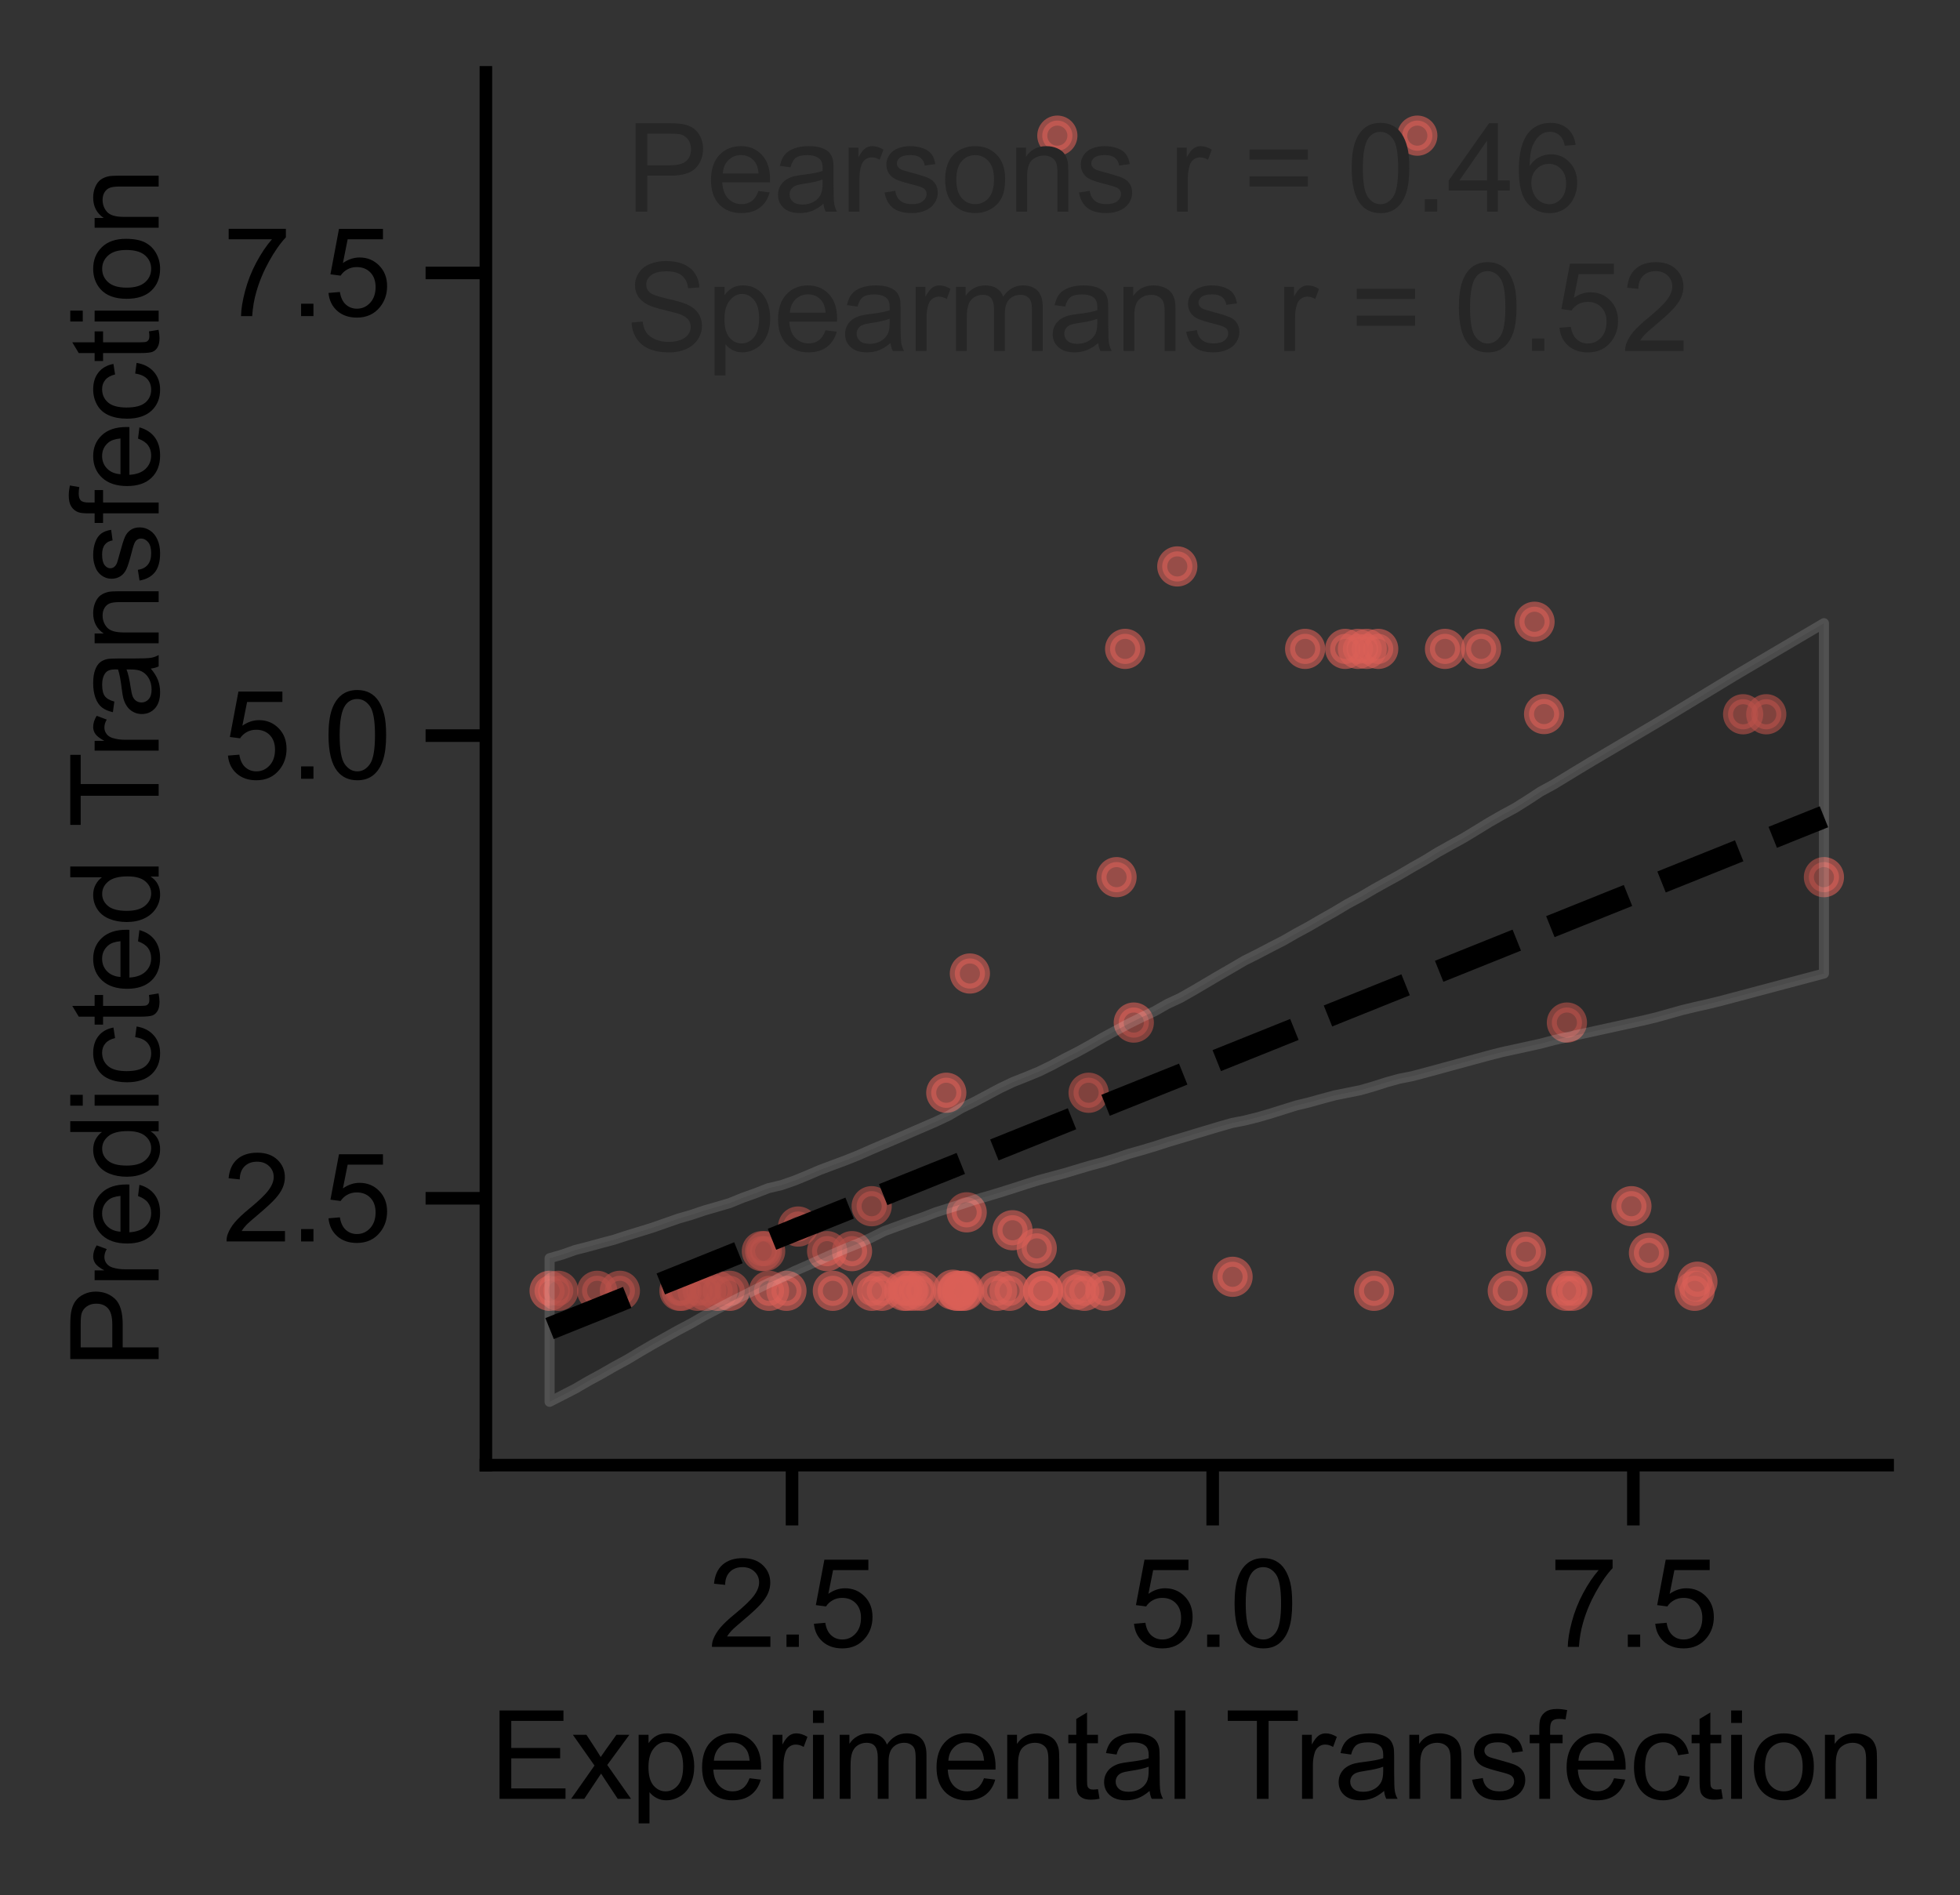 <?xml version="1.0" encoding="utf-8" standalone="no"?>
<!DOCTYPE svg PUBLIC "-//W3C//DTD SVG 1.1//EN"
  "http://www.w3.org/Graphics/SVG/1.1/DTD/svg11.dtd">
<svg xmlns:xlink="http://www.w3.org/1999/xlink" width="195.054pt" height="188.595pt" viewBox="0 0 195.054 188.595" xmlns="http://www.w3.org/2000/svg" version="1.1">
 <rect x="0" y="0" width="195.054" height="188.595" fill="#333333" stroke="none"/>
 <defs>
  <style type="text/css">*{stroke-linejoin: round; stroke-linecap: butt}</style>
 </defs>
 <g id="figure_1">
  <g id="patch_1">
   <path d="M 0 188.595 
L 195.054 188.595 
L 195.054 0 
L 0 0 
L 0 188.595 
z
" style="fill: none"/>
  </g>
  <g id="axes_1">
   <g id="patch_2">
    <path d="M 48.354 145.8 
L 187.854 145.8 
L 187.854 7.2 
L 48.354 7.2 
L 48.354 145.8 
z
" style="fill: none"/>
   </g>
   <g id="matplotlib.axis_1">
    <g id="xtick_1">
     <g id="line2d_1">
      <defs>
       <path id="m77a0cbcf6a" d="M 0 0 
L 0 6 
" style="stroke: #000000; stroke-width: 1.25"/>
      </defs>
      <g>
       <use xlink:href="#m77a0cbcf6a" x="78.82" y="145.8" style="stroke: #000000; stroke-width: 1.25"/>
      </g>
     </g>
     <g id="text_1">
      <!-- 2.5 -->
      <g transform="translate(70.48 163.889) scale(0.12 -0.12)">
       <defs>
        <path id="ArialMT-32" d="M 3222 541 
L 3222 0 
L 194 0 
Q 188 203 259 391 
Q 375 700 629 1000 
Q 884 1300 1366 1694 
Q 2113 2306 2375 2664 
Q 2638 3022 2638 3341 
Q 2638 3675 2398 3904 
Q 2159 4134 1775 4134 
Q 1369 4134 1125 3890 
Q 881 3647 878 3216 
L 300 3275 
Q 359 3922 746 4261 
Q 1134 4600 1788 4600 
Q 2447 4600 2831 4234 
Q 3216 3869 3216 3328 
Q 3216 3053 3103 2787 
Q 2991 2522 2730 2228 
Q 2469 1934 1863 1422 
Q 1356 997 1212 845 
Q 1069 694 975 541 
L 3222 541 
z
" transform="scale(0.016)"/>
        <path id="ArialMT-2e" d="M 581 0 
L 581 641 
L 1222 641 
L 1222 0 
L 581 0 
z
" transform="scale(0.016)"/>
        <path id="ArialMT-35" d="M 266 1200 
L 856 1250 
Q 922 819 1161 601 
Q 1400 384 1738 384 
Q 2144 384 2425 690 
Q 2706 997 2706 1503 
Q 2706 1984 2436 2262 
Q 2166 2541 1728 2541 
Q 1456 2541 1237 2417 
Q 1019 2294 894 2097 
L 366 2166 
L 809 4519 
L 3088 4519 
L 3088 3981 
L 1259 3981 
L 1013 2750 
Q 1425 3038 1878 3038 
Q 2478 3038 2890 2622 
Q 3303 2206 3303 1553 
Q 3303 931 2941 478 
Q 2500 -78 1738 -78 
Q 1113 -78 717 272 
Q 322 622 266 1200 
z
" transform="scale(0.016)"/>
       </defs>
       <use xlink:href="#ArialMT-32"/>
       <use xlink:href="#ArialMT-2e" x="55.615"/>
       <use xlink:href="#ArialMT-35" x="83.398"/>
      </g>
     </g>
    </g>
    <g id="xtick_2">
     <g id="line2d_2">
      <g>
       <use xlink:href="#m77a0cbcf6a" x="120.683" y="145.8" style="stroke: #000000; stroke-width: 1.25"/>
      </g>
     </g>
     <g id="text_2">
      <!-- 5.0 -->
      <g transform="translate(112.343 163.889) scale(0.12 -0.12)">
       <defs>
        <path id="ArialMT-30" d="M 266 2259 
Q 266 3072 433 3567 
Q 600 4063 929 4331 
Q 1259 4600 1759 4600 
Q 2128 4600 2406 4451 
Q 2684 4303 2865 4023 
Q 3047 3744 3150 3342 
Q 3253 2941 3253 2259 
Q 3253 1453 3087 958 
Q 2922 463 2592 192 
Q 2263 -78 1759 -78 
Q 1097 -78 719 397 
Q 266 969 266 2259 
z
M 844 2259 
Q 844 1131 1108 757 
Q 1372 384 1759 384 
Q 2147 384 2411 759 
Q 2675 1134 2675 2259 
Q 2675 3391 2411 3762 
Q 2147 4134 1753 4134 
Q 1366 4134 1134 3806 
Q 844 3388 844 2259 
z
" transform="scale(0.016)"/>
       </defs>
       <use xlink:href="#ArialMT-35"/>
       <use xlink:href="#ArialMT-2e" x="55.615"/>
       <use xlink:href="#ArialMT-30" x="83.398"/>
      </g>
     </g>
    </g>
    <g id="xtick_3">
     <g id="line2d_3">
      <g>
       <use xlink:href="#m77a0cbcf6a" x="162.547" y="145.8" style="stroke: #000000; stroke-width: 1.25"/>
      </g>
     </g>
     <g id="text_3">
      <!-- 7.5 -->
      <g transform="translate(154.207 163.889) scale(0.12 -0.12)">
       <defs>
        <path id="ArialMT-37" d="M 303 3981 
L 303 4522 
L 3269 4522 
L 3269 4084 
Q 2831 3619 2401 2847 
Q 1972 2075 1738 1259 
Q 1569 684 1522 0 
L 944 0 
Q 953 541 1156 1306 
Q 1359 2072 1739 2783 
Q 2119 3494 2547 3981 
L 303 3981 
z
" transform="scale(0.016)"/>
       </defs>
       <use xlink:href="#ArialMT-37"/>
       <use xlink:href="#ArialMT-2e" x="55.615"/>
       <use xlink:href="#ArialMT-35" x="83.398"/>
      </g>
     </g>
    </g>
    <g id="text_4">
     <!-- Experimental Transfection -->
     <g transform="translate(48.742 179.01) scale(0.12 -0.12)">
      <defs>
       <path id="ArialMT-45" d="M 506 0 
L 506 4581 
L 3819 4581 
L 3819 4041 
L 1113 4041 
L 1113 2638 
L 3647 2638 
L 3647 2100 
L 1113 2100 
L 1113 541 
L 3925 541 
L 3925 0 
L 506 0 
z
" transform="scale(0.016)"/>
       <path id="ArialMT-78" d="M 47 0 
L 1259 1725 
L 138 3319 
L 841 3319 
L 1350 2541 
Q 1494 2319 1581 2169 
Q 1719 2375 1834 2534 
L 2394 3319 
L 3066 3319 
L 1919 1756 
L 3153 0 
L 2463 0 
L 1781 1031 
L 1600 1309 
L 728 0 
L 47 0 
z
" transform="scale(0.016)"/>
       <path id="ArialMT-70" d="M 422 -1272 
L 422 3319 
L 934 3319 
L 934 2888 
Q 1116 3141 1344 3267 
Q 1572 3394 1897 3394 
Q 2322 3394 2647 3175 
Q 2972 2956 3137 2557 
Q 3303 2159 3303 1684 
Q 3303 1175 3120 767 
Q 2938 359 2589 142 
Q 2241 -75 1856 -75 
Q 1575 -75 1351 44 
Q 1128 163 984 344 
L 984 -1272 
L 422 -1272 
z
M 931 1641 
Q 931 1000 1190 694 
Q 1450 388 1819 388 
Q 2194 388 2461 705 
Q 2728 1022 2728 1688 
Q 2728 2322 2467 2637 
Q 2206 2953 1844 2953 
Q 1484 2953 1207 2617 
Q 931 2281 931 1641 
z
" transform="scale(0.016)"/>
       <path id="ArialMT-65" d="M 2694 1069 
L 3275 997 
Q 3138 488 2766 206 
Q 2394 -75 1816 -75 
Q 1088 -75 661 373 
Q 234 822 234 1631 
Q 234 2469 665 2931 
Q 1097 3394 1784 3394 
Q 2450 3394 2872 2941 
Q 3294 2488 3294 1666 
Q 3294 1616 3291 1516 
L 816 1516 
Q 847 969 1125 678 
Q 1403 388 1819 388 
Q 2128 388 2347 550 
Q 2566 713 2694 1069 
z
M 847 1978 
L 2700 1978 
Q 2663 2397 2488 2606 
Q 2219 2931 1791 2931 
Q 1403 2931 1139 2672 
Q 875 2413 847 1978 
z
" transform="scale(0.016)"/>
       <path id="ArialMT-72" d="M 416 0 
L 416 3319 
L 922 3319 
L 922 2816 
Q 1116 3169 1280 3281 
Q 1444 3394 1641 3394 
Q 1925 3394 2219 3213 
L 2025 2691 
Q 1819 2813 1613 2813 
Q 1428 2813 1281 2702 
Q 1134 2591 1072 2394 
Q 978 2094 978 1738 
L 978 0 
L 416 0 
z
" transform="scale(0.016)"/>
       <path id="ArialMT-69" d="M 425 3934 
L 425 4581 
L 988 4581 
L 988 3934 
L 425 3934 
z
M 425 0 
L 425 3319 
L 988 3319 
L 988 0 
L 425 0 
z
" transform="scale(0.016)"/>
       <path id="ArialMT-6d" d="M 422 0 
L 422 3319 
L 925 3319 
L 925 2853 
Q 1081 3097 1340 3245 
Q 1600 3394 1931 3394 
Q 2300 3394 2536 3241 
Q 2772 3088 2869 2813 
Q 3263 3394 3894 3394 
Q 4388 3394 4653 3120 
Q 4919 2847 4919 2278 
L 4919 0 
L 4359 0 
L 4359 2091 
Q 4359 2428 4304 2576 
Q 4250 2725 4106 2815 
Q 3963 2906 3769 2906 
Q 3419 2906 3187 2673 
Q 2956 2441 2956 1928 
L 2956 0 
L 2394 0 
L 2394 2156 
Q 2394 2531 2256 2718 
Q 2119 2906 1806 2906 
Q 1569 2906 1367 2781 
Q 1166 2656 1075 2415 
Q 984 2175 984 1722 
L 984 0 
L 422 0 
z
" transform="scale(0.016)"/>
       <path id="ArialMT-6e" d="M 422 0 
L 422 3319 
L 928 3319 
L 928 2847 
Q 1294 3394 1984 3394 
Q 2284 3394 2536 3286 
Q 2788 3178 2913 3003 
Q 3038 2828 3088 2588 
Q 3119 2431 3119 2041 
L 3119 0 
L 2556 0 
L 2556 2019 
Q 2556 2363 2490 2533 
Q 2425 2703 2258 2804 
Q 2091 2906 1866 2906 
Q 1506 2906 1245 2678 
Q 984 2450 984 1813 
L 984 0 
L 422 0 
z
" transform="scale(0.016)"/>
       <path id="ArialMT-74" d="M 1650 503 
L 1731 6 
Q 1494 -44 1306 -44 
Q 1000 -44 831 53 
Q 663 150 594 308 
Q 525 466 525 972 
L 525 2881 
L 113 2881 
L 113 3319 
L 525 3319 
L 525 4141 
L 1084 4478 
L 1084 3319 
L 1650 3319 
L 1650 2881 
L 1084 2881 
L 1084 941 
Q 1084 700 1114 631 
Q 1144 563 1211 522 
Q 1278 481 1403 481 
Q 1497 481 1650 503 
z
" transform="scale(0.016)"/>
       <path id="ArialMT-61" d="M 2588 409 
Q 2275 144 1986 34 
Q 1697 -75 1366 -75 
Q 819 -75 525 192 
Q 231 459 231 875 
Q 231 1119 342 1320 
Q 453 1522 633 1644 
Q 813 1766 1038 1828 
Q 1203 1872 1538 1913 
Q 2219 1994 2541 2106 
Q 2544 2222 2544 2253 
Q 2544 2597 2384 2738 
Q 2169 2928 1744 2928 
Q 1347 2928 1158 2789 
Q 969 2650 878 2297 
L 328 2372 
Q 403 2725 575 2942 
Q 747 3159 1072 3276 
Q 1397 3394 1825 3394 
Q 2250 3394 2515 3294 
Q 2781 3194 2906 3042 
Q 3031 2891 3081 2659 
Q 3109 2516 3109 2141 
L 3109 1391 
Q 3109 606 3145 398 
Q 3181 191 3288 0 
L 2700 0 
Q 2613 175 2588 409 
z
M 2541 1666 
Q 2234 1541 1622 1453 
Q 1275 1403 1131 1340 
Q 988 1278 909 1158 
Q 831 1038 831 891 
Q 831 666 1001 516 
Q 1172 366 1500 366 
Q 1825 366 2078 508 
Q 2331 650 2450 897 
Q 2541 1088 2541 1459 
L 2541 1666 
z
" transform="scale(0.016)"/>
       <path id="ArialMT-6c" d="M 409 0 
L 409 4581 
L 972 4581 
L 972 0 
L 409 0 
z
" transform="scale(0.016)"/>
       <path id="ArialMT-20" transform="scale(0.016)"/>
       <path id="ArialMT-54" d="M 1659 0 
L 1659 4041 
L 150 4041 
L 150 4581 
L 3781 4581 
L 3781 4041 
L 2266 4041 
L 2266 0 
L 1659 0 
z
" transform="scale(0.016)"/>
       <path id="ArialMT-73" d="M 197 991 
L 753 1078 
Q 800 744 1014 566 
Q 1228 388 1613 388 
Q 2000 388 2187 545 
Q 2375 703 2375 916 
Q 2375 1106 2209 1216 
Q 2094 1291 1634 1406 
Q 1016 1563 777 1677 
Q 538 1791 414 1992 
Q 291 2194 291 2438 
Q 291 2659 392 2848 
Q 494 3038 669 3163 
Q 800 3259 1026 3326 
Q 1253 3394 1513 3394 
Q 1903 3394 2198 3281 
Q 2494 3169 2634 2976 
Q 2775 2784 2828 2463 
L 2278 2388 
Q 2241 2644 2061 2787 
Q 1881 2931 1553 2931 
Q 1166 2931 1000 2803 
Q 834 2675 834 2503 
Q 834 2394 903 2306 
Q 972 2216 1119 2156 
Q 1203 2125 1616 2013 
Q 2213 1853 2448 1751 
Q 2684 1650 2818 1456 
Q 2953 1263 2953 975 
Q 2953 694 2789 445 
Q 2625 197 2315 61 
Q 2006 -75 1616 -75 
Q 969 -75 630 194 
Q 291 463 197 991 
z
" transform="scale(0.016)"/>
       <path id="ArialMT-66" d="M 556 0 
L 556 2881 
L 59 2881 
L 59 3319 
L 556 3319 
L 556 3672 
Q 556 4006 616 4169 
Q 697 4388 901 4523 
Q 1106 4659 1475 4659 
Q 1713 4659 2000 4603 
L 1916 4113 
Q 1741 4144 1584 4144 
Q 1328 4144 1222 4034 
Q 1116 3925 1116 3625 
L 1116 3319 
L 1763 3319 
L 1763 2881 
L 1116 2881 
L 1116 0 
L 556 0 
z
" transform="scale(0.016)"/>
       <path id="ArialMT-63" d="M 2588 1216 
L 3141 1144 
Q 3050 572 2676 248 
Q 2303 -75 1759 -75 
Q 1078 -75 664 370 
Q 250 816 250 1647 
Q 250 2184 428 2587 
Q 606 2991 970 3192 
Q 1334 3394 1763 3394 
Q 2303 3394 2647 3120 
Q 2991 2847 3088 2344 
L 2541 2259 
Q 2463 2594 2264 2762 
Q 2066 2931 1784 2931 
Q 1359 2931 1093 2626 
Q 828 2322 828 1663 
Q 828 994 1084 691 
Q 1341 388 1753 388 
Q 2084 388 2306 591 
Q 2528 794 2588 1216 
z
" transform="scale(0.016)"/>
       <path id="ArialMT-6f" d="M 213 1659 
Q 213 2581 725 3025 
Q 1153 3394 1769 3394 
Q 2453 3394 2887 2945 
Q 3322 2497 3322 1706 
Q 3322 1066 3130 698 
Q 2938 331 2570 128 
Q 2203 -75 1769 -75 
Q 1072 -75 642 372 
Q 213 819 213 1659 
z
M 791 1659 
Q 791 1022 1069 705 
Q 1347 388 1769 388 
Q 2188 388 2466 706 
Q 2744 1025 2744 1678 
Q 2744 2294 2464 2611 
Q 2184 2928 1769 2928 
Q 1347 2928 1069 2612 
Q 791 2297 791 1659 
z
" transform="scale(0.016)"/>
      </defs>
      <use xlink:href="#ArialMT-45"/>
      <use xlink:href="#ArialMT-78" x="66.699"/>
      <use xlink:href="#ArialMT-70" x="116.699"/>
      <use xlink:href="#ArialMT-65" x="172.314"/>
      <use xlink:href="#ArialMT-72" x="227.93"/>
      <use xlink:href="#ArialMT-69" x="261.23"/>
      <use xlink:href="#ArialMT-6d" x="283.447"/>
      <use xlink:href="#ArialMT-65" x="366.748"/>
      <use xlink:href="#ArialMT-6e" x="422.363"/>
      <use xlink:href="#ArialMT-74" x="477.979"/>
      <use xlink:href="#ArialMT-61" x="505.762"/>
      <use xlink:href="#ArialMT-6c" x="561.377"/>
      <use xlink:href="#ArialMT-20" x="583.594"/>
      <use xlink:href="#ArialMT-54" x="609.627"/>
      <use xlink:href="#ArialMT-72" x="666.961"/>
      <use xlink:href="#ArialMT-61" x="700.262"/>
      <use xlink:href="#ArialMT-6e" x="755.877"/>
      <use xlink:href="#ArialMT-73" x="811.492"/>
      <use xlink:href="#ArialMT-66" x="861.492"/>
      <use xlink:href="#ArialMT-65" x="889.275"/>
      <use xlink:href="#ArialMT-63" x="944.891"/>
      <use xlink:href="#ArialMT-74" x="994.891"/>
      <use xlink:href="#ArialMT-69" x="1022.674"/>
      <use xlink:href="#ArialMT-6f" x="1044.891"/>
      <use xlink:href="#ArialMT-6e" x="1100.506"/>
     </g>
    </g>
   </g>
   <g id="matplotlib.axis_2">
    <g id="ytick_1">
     <g id="line2d_4">
      <defs>
       <path id="mf85f6cc183" d="M 0 0 
L -6 0 
" style="stroke: #000000; stroke-width: 1.25"/>
      </defs>
      <g>
       <use xlink:href="#mf85f6cc183" x="48.354" y="119.246" style="stroke: #000000; stroke-width: 1.25"/>
      </g>
     </g>
     <g id="text_5">
      <!-- 2.5 -->
      <g transform="translate(22.174 123.541) scale(0.12 -0.12)">
       <use xlink:href="#ArialMT-32"/>
       <use xlink:href="#ArialMT-2e" x="55.615"/>
       <use xlink:href="#ArialMT-35" x="83.398"/>
      </g>
     </g>
    </g>
    <g id="ytick_2">
     <g id="line2d_5">
      <g>
       <use xlink:href="#mf85f6cc183" x="48.354" y="73.203" style="stroke: #000000; stroke-width: 1.25"/>
      </g>
     </g>
     <g id="text_6">
      <!-- 5.0 -->
      <g transform="translate(22.174 77.498) scale(0.12 -0.12)">
       <use xlink:href="#ArialMT-35"/>
       <use xlink:href="#ArialMT-2e" x="55.615"/>
       <use xlink:href="#ArialMT-30" x="83.398"/>
      </g>
     </g>
    </g>
    <g id="ytick_3">
     <g id="line2d_6">
      <g>
       <use xlink:href="#mf85f6cc183" x="48.354" y="27.161" style="stroke: #000000; stroke-width: 1.25"/>
      </g>
     </g>
     <g id="text_7">
      <!-- 7.5 -->
      <g transform="translate(22.174 31.456) scale(0.12 -0.12)">
       <use xlink:href="#ArialMT-37"/>
       <use xlink:href="#ArialMT-2e" x="55.615"/>
       <use xlink:href="#ArialMT-35" x="83.398"/>
      </g>
     </g>
    </g>
    <g id="text_8">
     <!-- Predicted Transfection -->
     <g transform="translate(15.789 136.195) rotate(-90) scale(0.12 -0.12)">
      <defs>
       <path id="ArialMT-50" d="M 494 0 
L 494 4581 
L 2222 4581 
Q 2678 4581 2919 4538 
Q 3256 4481 3484 4323 
Q 3713 4166 3852 3881 
Q 3991 3597 3991 3256 
Q 3991 2672 3619 2267 
Q 3247 1863 2275 1863 
L 1100 1863 
L 1100 0 
L 494 0 
z
M 1100 2403 
L 2284 2403 
Q 2872 2403 3119 2622 
Q 3366 2841 3366 3238 
Q 3366 3525 3220 3729 
Q 3075 3934 2838 4000 
Q 2684 4041 2272 4041 
L 1100 4041 
L 1100 2403 
z
" transform="scale(0.016)"/>
       <path id="ArialMT-64" d="M 2575 0 
L 2575 419 
Q 2259 -75 1647 -75 
Q 1250 -75 917 144 
Q 584 363 401 755 
Q 219 1147 219 1656 
Q 219 2153 384 2558 
Q 550 2963 881 3178 
Q 1213 3394 1622 3394 
Q 1922 3394 2156 3267 
Q 2391 3141 2538 2938 
L 2538 4581 
L 3097 4581 
L 3097 0 
L 2575 0 
z
M 797 1656 
Q 797 1019 1065 703 
Q 1334 388 1700 388 
Q 2069 388 2326 689 
Q 2584 991 2584 1609 
Q 2584 2291 2321 2609 
Q 2059 2928 1675 2928 
Q 1300 2928 1048 2622 
Q 797 2316 797 1656 
z
" transform="scale(0.016)"/>
      </defs>
      <use xlink:href="#ArialMT-50"/>
      <use xlink:href="#ArialMT-72" x="66.699"/>
      <use xlink:href="#ArialMT-65" x="100"/>
      <use xlink:href="#ArialMT-64" x="155.615"/>
      <use xlink:href="#ArialMT-69" x="211.23"/>
      <use xlink:href="#ArialMT-63" x="233.447"/>
      <use xlink:href="#ArialMT-74" x="283.447"/>
      <use xlink:href="#ArialMT-65" x="311.23"/>
      <use xlink:href="#ArialMT-64" x="366.846"/>
      <use xlink:href="#ArialMT-20" x="422.461"/>
      <use xlink:href="#ArialMT-54" x="448.494"/>
      <use xlink:href="#ArialMT-72" x="505.828"/>
      <use xlink:href="#ArialMT-61" x="539.129"/>
      <use xlink:href="#ArialMT-6e" x="594.744"/>
      <use xlink:href="#ArialMT-73" x="650.359"/>
      <use xlink:href="#ArialMT-66" x="700.359"/>
      <use xlink:href="#ArialMT-65" x="728.143"/>
      <use xlink:href="#ArialMT-63" x="783.758"/>
      <use xlink:href="#ArialMT-74" x="833.758"/>
      <use xlink:href="#ArialMT-69" x="861.541"/>
      <use xlink:href="#ArialMT-6f" x="883.758"/>
      <use xlink:href="#ArialMT-6e" x="939.373"/>
     </g>
    </g>
   </g>
   <g id="PathCollection_1">
    <defs>
     <path id="m76dee9df14" d="M 0 1.5 
C 0.398 1.5 0.779 1.342 1.061 1.061 
C 1.342 0.779 1.5 0.398 1.5 0 
C 1.5 -0.398 1.342 -0.779 1.061 -1.061 
C 0.779 -1.342 0.398 -1.5 0 -1.5 
C -0.398 -1.5 -0.779 -1.342 -1.061 -1.061 
C -1.342 -0.779 -1.5 -0.398 -1.5 0 
C -1.5 0.398 -1.342 0.779 -1.061 1.061 
C -0.779 1.342 -0.398 1.5 0 1.5 
z
" style="stroke: #db5f57; stroke-opacity: 0.6"/>
    </defs>
    <g clip-path="url(#p21bb15ef6a)">
     <use xlink:href="#m76dee9df14" x="152.713" y="61.874" style="fill: #db5f57; fill-opacity: 0.6; stroke: #db5f57; stroke-opacity: 0.6"/>
     <use xlink:href="#m76dee9df14" x="141.047" y="13.5" style="fill: #db5f57; fill-opacity: 0.6; stroke: #db5f57; stroke-opacity: 0.6"/>
     <use xlink:href="#m76dee9df14" x="143.802" y="64.573" style="fill: #db5f57; fill-opacity: 0.6; stroke: #db5f57; stroke-opacity: 0.6"/>
     <use xlink:href="#m76dee9df14" x="147.396" y="64.573" style="fill: #db5f57; fill-opacity: 0.6; stroke: #db5f57; stroke-opacity: 0.6"/>
     <use xlink:href="#m76dee9df14" x="103.804" y="128.454" style="fill: #db5f57; fill-opacity: 0.6; stroke: #db5f57; stroke-opacity: 0.6"/>
     <use xlink:href="#m76dee9df14" x="95.762" y="128.454" style="fill: #db5f57; fill-opacity: 0.6; stroke: #db5f57; stroke-opacity: 0.6"/>
     <use xlink:href="#m76dee9df14" x="153.663" y="71.058" style="fill: #db5f57; fill-opacity: 0.6; stroke: #db5f57; stroke-opacity: 0.6"/>
     <use xlink:href="#m76dee9df14" x="105.224" y="13.5" style="fill: #db5f57; fill-opacity: 0.6; stroke: #db5f57; stroke-opacity: 0.6"/>
     <use xlink:href="#m76dee9df14" x="133.873" y="64.573" style="fill: #db5f57; fill-opacity: 0.6; stroke: #db5f57; stroke-opacity: 0.6"/>
     <use xlink:href="#m76dee9df14" x="129.884" y="64.573" style="fill: #db5f57; fill-opacity: 0.6; stroke: #db5f57; stroke-opacity: 0.6"/>
     <use xlink:href="#m76dee9df14" x="67.617" y="128.454" style="fill: #db5f57; fill-opacity: 0.6; stroke: #db5f57; stroke-opacity: 0.6"/>
     <use xlink:href="#m76dee9df14" x="136.742" y="128.454" style="fill: #db5f57; fill-opacity: 0.6; stroke: #db5f57; stroke-opacity: 0.6"/>
     <use xlink:href="#m76dee9df14" x="112.832" y="101.759" style="fill: #db5f57; fill-opacity: 0.6; stroke: #db5f57; stroke-opacity: 0.6"/>
     <use xlink:href="#m76dee9df14" x="117.161" y="56.367" style="fill: #db5f57; fill-opacity: 0.6; stroke: #db5f57; stroke-opacity: 0.6"/>
     <use xlink:href="#m76dee9df14" x="136.013" y="64.573" style="fill: #db5f57; fill-opacity: 0.6; stroke: #db5f57; stroke-opacity: 0.6"/>
     <use xlink:href="#m76dee9df14" x="137.156" y="64.573" style="fill: #db5f57; fill-opacity: 0.6; stroke: #db5f57; stroke-opacity: 0.6"/>
     <use xlink:href="#m76dee9df14" x="99.225" y="128.454" style="fill: #db5f57; fill-opacity: 0.6; stroke: #db5f57; stroke-opacity: 0.6"/>
     <use xlink:href="#m76dee9df14" x="96.202" y="120.643" style="fill: #db5f57; fill-opacity: 0.6; stroke: #db5f57; stroke-opacity: 0.6"/>
     <use xlink:href="#m76dee9df14" x="155.934" y="101.759" style="fill: #db5f57; fill-opacity: 0.6; stroke: #db5f57; stroke-opacity: 0.6"/>
     <use xlink:href="#m76dee9df14" x="96.52" y="96.878" style="fill: #db5f57; fill-opacity: 0.6; stroke: #db5f57; stroke-opacity: 0.6"/>
     <use xlink:href="#m76dee9df14" x="135.138" y="64.573" style="fill: #db5f57; fill-opacity: 0.6; stroke: #db5f57; stroke-opacity: 0.6"/>
     <use xlink:href="#m76dee9df14" x="111.971" y="64.573" style="fill: #db5f57; fill-opacity: 0.6; stroke: #db5f57; stroke-opacity: 0.6"/>
     <use xlink:href="#m76dee9df14" x="78.268" y="128.454" style="fill: #db5f57; fill-opacity: 0.6; stroke: #db5f57; stroke-opacity: 0.6"/>
     <use xlink:href="#m76dee9df14" x="151.852" y="124.568" style="fill: #db5f57; fill-opacity: 0.6; stroke: #db5f57; stroke-opacity: 0.6"/>
     <use xlink:href="#m76dee9df14" x="173.472" y="71.079" style="fill: #db5f57; fill-opacity: 0.6; stroke: #db5f57; stroke-opacity: 0.6"/>
     <use xlink:href="#m76dee9df14" x="175.773" y="71.079" style="fill: #db5f57; fill-opacity: 0.6; stroke: #db5f57; stroke-opacity: 0.6"/>
     <use xlink:href="#m76dee9df14" x="155.859" y="128.454" style="fill: #db5f57; fill-opacity: 0.6; stroke: #db5f57; stroke-opacity: 0.6"/>
     <use xlink:href="#m76dee9df14" x="164.1" y="124.679" style="fill: #db5f57; fill-opacity: 0.6; stroke: #db5f57; stroke-opacity: 0.6"/>
     <use xlink:href="#m76dee9df14" x="95.246" y="128.454" style="fill: #db5f57; fill-opacity: 0.6; stroke: #db5f57; stroke-opacity: 0.6"/>
     <use xlink:href="#m76dee9df14" x="103.176" y="124.23" style="fill: #db5f57; fill-opacity: 0.6; stroke: #db5f57; stroke-opacity: 0.6"/>
     <use xlink:href="#m76dee9df14" x="111.117" y="87.289" style="fill: #db5f57; fill-opacity: 0.6; stroke: #db5f57; stroke-opacity: 0.6"/>
     <use xlink:href="#m76dee9df14" x="181.513" y="87.289" style="fill: #db5f57; fill-opacity: 0.6; stroke: #db5f57; stroke-opacity: 0.6"/>
     <use xlink:href="#m76dee9df14" x="100.47" y="128.454" style="fill: #db5f57; fill-opacity: 0.6; stroke: #db5f57; stroke-opacity: 0.6"/>
     <use xlink:href="#m76dee9df14" x="168.921" y="127.547" style="fill: #db5f57; fill-opacity: 0.6; stroke: #db5f57; stroke-opacity: 0.6"/>
     <use xlink:href="#m76dee9df14" x="82.883" y="128.454" style="fill: #db5f57; fill-opacity: 0.6; stroke: #db5f57; stroke-opacity: 0.6"/>
     <use xlink:href="#m76dee9df14" x="150.048" y="128.454" style="fill: #db5f57; fill-opacity: 0.6; stroke: #db5f57; stroke-opacity: 0.6"/>
     <use xlink:href="#m76dee9df14" x="87.753" y="128.454" style="fill: #db5f57; fill-opacity: 0.6; stroke: #db5f57; stroke-opacity: 0.6"/>
     <use xlink:href="#m76dee9df14" x="86.778" y="128.454" style="fill: #db5f57; fill-opacity: 0.6; stroke: #db5f57; stroke-opacity: 0.6"/>
     <use xlink:href="#m76dee9df14" x="107.049" y="128.344" style="fill: #db5f57; fill-opacity: 0.6; stroke: #db5f57; stroke-opacity: 0.6"/>
     <use xlink:href="#m76dee9df14" x="86.746" y="120.033" style="fill: #db5f57; fill-opacity: 0.6; stroke: #db5f57; stroke-opacity: 0.6"/>
     <use xlink:href="#m76dee9df14" x="94.835" y="128.344" style="fill: #db5f57; fill-opacity: 0.6; stroke: #db5f57; stroke-opacity: 0.6"/>
     <use xlink:href="#m76dee9df14" x="95.332" y="128.454" style="fill: #db5f57; fill-opacity: 0.6; stroke: #db5f57; stroke-opacity: 0.6"/>
     <use xlink:href="#m76dee9df14" x="90.934" y="128.454" style="fill: #db5f57; fill-opacity: 0.6; stroke: #db5f57; stroke-opacity: 0.6"/>
     <use xlink:href="#m76dee9df14" x="168.652" y="128.454" style="fill: #db5f57; fill-opacity: 0.6; stroke: #db5f57; stroke-opacity: 0.6"/>
     <use xlink:href="#m76dee9df14" x="89.975" y="128.454" style="fill: #db5f57; fill-opacity: 0.6; stroke: #db5f57; stroke-opacity: 0.6"/>
     <use xlink:href="#m76dee9df14" x="162.354" y="120.033" style="fill: #db5f57; fill-opacity: 0.6; stroke: #db5f57; stroke-opacity: 0.6"/>
     <use xlink:href="#m76dee9df14" x="90.302" y="128.454" style="fill: #db5f57; fill-opacity: 0.6; stroke: #db5f57; stroke-opacity: 0.6"/>
     <use xlink:href="#m76dee9df14" x="156.48" y="128.454" style="fill: #db5f57; fill-opacity: 0.6; stroke: #db5f57; stroke-opacity: 0.6"/>
     <use xlink:href="#m76dee9df14" x="70.286" y="128.454" style="fill: #db5f57; fill-opacity: 0.6; stroke: #db5f57; stroke-opacity: 0.6"/>
     <use xlink:href="#m76dee9df14" x="95.945" y="128.454" style="fill: #db5f57; fill-opacity: 0.6; stroke: #db5f57; stroke-opacity: 0.6"/>
     <use xlink:href="#m76dee9df14" x="75.818" y="124.506" style="fill: #db5f57; fill-opacity: 0.6; stroke: #db5f57; stroke-opacity: 0.6"/>
     <use xlink:href="#m76dee9df14" x="94.171" y="108.744" style="fill: #db5f57; fill-opacity: 0.6; stroke: #db5f57; stroke-opacity: 0.6"/>
     <use xlink:href="#m76dee9df14" x="76.146" y="124.506" style="fill: #db5f57; fill-opacity: 0.6; stroke: #db5f57; stroke-opacity: 0.6"/>
     <use xlink:href="#m76dee9df14" x="79.427" y="122.058" style="fill: #db5f57; fill-opacity: 0.6; stroke: #db5f57; stroke-opacity: 0.6"/>
     <use xlink:href="#m76dee9df14" x="67.82" y="128.454" style="fill: #db5f57; fill-opacity: 0.6; stroke: #db5f57; stroke-opacity: 0.6"/>
     <use xlink:href="#m76dee9df14" x="103.812" y="128.454" style="fill: #db5f57; fill-opacity: 0.6; stroke: #db5f57; stroke-opacity: 0.6"/>
     <use xlink:href="#m76dee9df14" x="82.312" y="124.506" style="fill: #db5f57; fill-opacity: 0.6; stroke: #db5f57; stroke-opacity: 0.6"/>
     <use xlink:href="#m76dee9df14" x="108.335" y="108.744" style="fill: #db5f57; fill-opacity: 0.6; stroke: #db5f57; stroke-opacity: 0.6"/>
     <use xlink:href="#m76dee9df14" x="84.791" y="124.506" style="fill: #db5f57; fill-opacity: 0.6; stroke: #db5f57; stroke-opacity: 0.6"/>
     <use xlink:href="#m76dee9df14" x="122.662" y="127.059" style="fill: #db5f57; fill-opacity: 0.6; stroke: #db5f57; stroke-opacity: 0.6"/>
     <use xlink:href="#m76dee9df14" x="55.556" y="128.454" style="fill: #db5f57; fill-opacity: 0.6; stroke: #db5f57; stroke-opacity: 0.6"/>
     <use xlink:href="#m76dee9df14" x="59.425" y="128.454" style="fill: #db5f57; fill-opacity: 0.6; stroke: #db5f57; stroke-opacity: 0.6"/>
     <use xlink:href="#m76dee9df14" x="69.426" y="128.454" style="fill: #db5f57; fill-opacity: 0.6; stroke: #db5f57; stroke-opacity: 0.6"/>
     <use xlink:href="#m76dee9df14" x="100.763" y="122.426" style="fill: #db5f57; fill-opacity: 0.6; stroke: #db5f57; stroke-opacity: 0.6"/>
     <use xlink:href="#m76dee9df14" x="61.688" y="128.454" style="fill: #db5f57; fill-opacity: 0.6; stroke: #db5f57; stroke-opacity: 0.6"/>
     <use xlink:href="#m76dee9df14" x="71.417" y="128.454" style="fill: #db5f57; fill-opacity: 0.6; stroke: #db5f57; stroke-opacity: 0.6"/>
     <use xlink:href="#m76dee9df14" x="54.695" y="128.454" style="fill: #db5f57; fill-opacity: 0.6; stroke: #db5f57; stroke-opacity: 0.6"/>
     <use xlink:href="#m76dee9df14" x="107.911" y="128.454" style="fill: #db5f57; fill-opacity: 0.6; stroke: #db5f57; stroke-opacity: 0.6"/>
     <use xlink:href="#m76dee9df14" x="72.616" y="128.454" style="fill: #db5f57; fill-opacity: 0.6; stroke: #db5f57; stroke-opacity: 0.6"/>
     <use xlink:href="#m76dee9df14" x="110.007" y="128.454" style="fill: #db5f57; fill-opacity: 0.6; stroke: #db5f57; stroke-opacity: 0.6"/>
     <use xlink:href="#m76dee9df14" x="76.531" y="128.454" style="fill: #db5f57; fill-opacity: 0.6; stroke: #db5f57; stroke-opacity: 0.6"/>
     <use xlink:href="#m76dee9df14" x="91.677" y="128.454" style="fill: #db5f57; fill-opacity: 0.6; stroke: #db5f57; stroke-opacity: 0.6"/>
    </g>
   </g>
   <g id="PolyCollection_1">
    <defs>
     <path id="m7ecd22267d" d="M 54.695 -63.384 
L 54.695 -49.095 
L 55.976 -49.749 
L 57.257 -50.409 
L 58.538 -51.156 
L 59.819 -51.851 
L 61.1 -52.587 
L 62.381 -53.283 
L 63.662 -54.052 
L 64.943 -54.797 
L 66.224 -55.515 
L 67.505 -56.23 
L 68.786 -56.907 
L 70.067 -57.642 
L 71.348 -58.312 
L 72.629 -58.988 
L 73.91 -59.628 
L 75.191 -60.274 
L 76.472 -60.905 
L 77.753 -61.461 
L 79.034 -62.091 
L 80.315 -62.649 
L 81.596 -63.226 
L 82.877 -63.805 
L 84.158 -64.351 
L 85.439 -64.866 
L 86.72 -65.441 
L 88.001 -66.086 
L 89.282 -66.554 
L 90.563 -67.02 
L 91.844 -67.459 
L 93.125 -67.954 
L 94.406 -68.357 
L 95.687 -68.76 
L 96.968 -69.189 
L 98.249 -69.547 
L 99.53 -69.934 
L 100.811 -70.339 
L 102.092 -70.752 
L 103.373 -71.151 
L 104.654 -71.498 
L 105.935 -71.843 
L 107.216 -72.228 
L 108.497 -72.609 
L 109.778 -72.949 
L 111.059 -73.344 
L 112.34 -73.773 
L 113.621 -74.135 
L 114.902 -74.516 
L 116.183 -74.933 
L 117.464 -75.313 
L 118.745 -75.702 
L 120.026 -76.087 
L 121.307 -76.472 
L 122.588 -76.837 
L 123.869 -77.09 
L 125.15 -77.407 
L 126.431 -77.778 
L 127.712 -78.18 
L 128.993 -78.583 
L 130.274 -78.891 
L 131.555 -79.249 
L 132.836 -79.594 
L 134.117 -79.851 
L 135.398 -80.11 
L 136.679 -80.479 
L 137.96 -80.888 
L 139.241 -81.244 
L 140.522 -81.495 
L 141.803 -81.834 
L 143.084 -82.18 
L 144.365 -82.529 
L 145.646 -82.877 
L 146.927 -83.226 
L 148.208 -83.574 
L 149.489 -83.899 
L 150.77 -84.178 
L 152.051 -84.458 
L 153.332 -84.741 
L 154.613 -85.081 
L 155.894 -85.372 
L 157.175 -85.652 
L 158.456 -85.932 
L 159.737 -86.213 
L 161.018 -86.493 
L 162.299 -86.773 
L 163.58 -87.054 
L 164.861 -87.363 
L 166.142 -87.722 
L 167.423 -88.083 
L 168.704 -88.39 
L 169.985 -88.68 
L 171.266 -88.993 
L 172.547 -89.333 
L 173.828 -89.673 
L 175.109 -90.014 
L 176.389 -90.354 
L 177.67 -90.694 
L 178.951 -91.034 
L 180.232 -91.374 
L 181.513 -91.715 
L 181.513 -126.58 
L 181.513 -126.58 
L 180.232 -125.826 
L 178.951 -125.071 
L 177.67 -124.317 
L 176.389 -123.562 
L 175.109 -122.807 
L 173.828 -122.052 
L 172.547 -121.293 
L 171.266 -120.516 
L 169.985 -119.739 
L 168.704 -118.962 
L 167.423 -118.184 
L 166.142 -117.407 
L 164.861 -116.638 
L 163.58 -115.881 
L 162.299 -115.124 
L 161.018 -114.368 
L 159.737 -113.611 
L 158.456 -112.854 
L 157.175 -112.084 
L 155.894 -111.304 
L 154.613 -110.525 
L 153.332 -109.829 
L 152.051 -108.99 
L 150.77 -108.186 
L 149.489 -107.493 
L 148.208 -106.762 
L 146.927 -105.974 
L 145.646 -105.198 
L 144.365 -104.494 
L 143.084 -103.78 
L 141.803 -102.991 
L 140.522 -102.267 
L 139.241 -101.512 
L 137.96 -100.808 
L 136.679 -100.092 
L 135.398 -99.335 
L 134.117 -98.65 
L 132.836 -97.882 
L 131.555 -97.158 
L 130.274 -96.412 
L 128.993 -95.717 
L 127.712 -94.983 
L 126.431 -94.326 
L 125.15 -93.654 
L 123.869 -93.014 
L 122.588 -92.262 
L 121.307 -91.524 
L 120.026 -90.767 
L 118.745 -90.013 
L 117.464 -89.285 
L 116.183 -88.69 
L 114.902 -87.959 
L 113.621 -87.365 
L 112.34 -86.733 
L 111.059 -86.046 
L 109.778 -85.353 
L 108.497 -84.614 
L 107.216 -83.908 
L 105.935 -83.259 
L 104.654 -82.573 
L 103.373 -81.948 
L 102.092 -81.421 
L 100.811 -80.914 
L 99.53 -80.304 
L 98.249 -79.621 
L 96.968 -78.94 
L 95.687 -78.32 
L 94.406 -77.571 
L 93.125 -76.966 
L 91.844 -76.411 
L 90.563 -75.857 
L 89.282 -75.3 
L 88.001 -74.753 
L 86.72 -74.206 
L 85.439 -73.638 
L 84.158 -73.127 
L 82.877 -72.649 
L 81.596 -72.169 
L 80.315 -71.619 
L 79.034 -71.096 
L 77.753 -70.653 
L 76.472 -70.353 
L 75.191 -69.854 
L 73.91 -69.398 
L 72.629 -68.874 
L 71.348 -68.497 
L 70.067 -68.126 
L 68.786 -67.694 
L 67.505 -67.324 
L 66.224 -66.875 
L 64.943 -66.427 
L 63.662 -66.03 
L 62.381 -65.64 
L 61.1 -65.222 
L 59.819 -64.883 
L 58.538 -64.533 
L 57.257 -64.205 
L 55.976 -63.752 
L 54.695 -63.384 
z
" style="stroke: #ffffff; stroke-opacity: 0.15"/>
    </defs>
    <g clip-path="url(#p21bb15ef6a)">
     <use xlink:href="#m7ecd22267d" x="0" y="188.595" style="fill-opacity: 0.15; stroke: #ffffff; stroke-opacity: 0.15"/>
    </g>
   </g>
   <g id="line2d_7">
    <path d="M 54.695 132.213 
L 55.976 131.698 
L 57.257 131.184 
L 58.538 130.669 
L 59.819 130.155 
L 61.1 129.64 
L 62.381 129.126 
L 63.662 128.611 
L 64.943 128.097 
L 66.224 127.582 
L 67.505 127.068 
L 68.786 126.553 
L 70.067 126.039 
L 71.348 125.524 
L 72.629 125.01 
L 73.91 124.495 
L 75.191 123.981 
L 76.472 123.466 
L 77.753 122.952 
L 79.034 122.437 
L 80.315 121.923 
L 81.596 121.409 
L 82.877 120.894 
L 84.158 120.38 
L 85.439 119.865 
L 86.72 119.351 
L 88.001 118.836 
L 89.282 118.322 
L 90.563 117.807 
L 91.844 117.293 
L 93.125 116.778 
L 94.406 116.264 
L 95.687 115.749 
L 96.968 115.235 
L 98.249 114.72 
L 99.53 114.206 
L 100.811 113.691 
L 102.092 113.177 
L 103.373 112.662 
L 104.654 112.148 
L 105.935 111.633 
L 107.216 111.119 
L 108.497 110.604 
L 109.778 110.09 
L 111.059 109.575 
L 112.34 109.061 
L 113.621 108.546 
L 114.902 108.032 
L 116.183 107.518 
L 117.464 107.003 
L 118.745 106.489 
L 120.026 105.974 
L 121.307 105.46 
L 122.588 104.945 
L 123.869 104.431 
L 125.15 103.916 
L 126.431 103.402 
L 127.712 102.887 
L 128.993 102.373 
L 130.274 101.858 
L 131.555 101.344 
L 132.836 100.829 
L 134.117 100.315 
L 135.398 99.8 
L 136.679 99.286 
L 137.96 98.771 
L 139.241 98.257 
L 140.522 97.742 
L 141.803 97.228 
L 143.084 96.713 
L 144.365 96.199 
L 145.646 95.684 
L 146.927 95.17 
L 148.208 94.655 
L 149.489 94.141 
L 150.77 93.627 
L 152.051 93.112 
L 153.332 92.598 
L 154.613 92.083 
L 155.894 91.569 
L 157.175 91.054 
L 158.456 90.54 
L 159.737 90.025 
L 161.018 89.511 
L 162.299 88.996 
L 163.58 88.482 
L 164.861 87.967 
L 166.142 87.453 
L 167.423 86.938 
L 168.704 86.424 
L 169.985 85.909 
L 171.266 85.395 
L 172.547 84.88 
L 173.828 84.366 
L 175.109 83.851 
L 176.389 83.337 
L 177.67 82.822 
L 178.951 82.308 
L 180.232 81.793 
L 181.513 81.279 
" clip-path="url(#p21bb15ef6a)" style="fill: none; stroke-dasharray: 8.325,3.6; stroke-dashoffset: 0; stroke: #000000; stroke-width: 2.25"/>
   </g>
   <g id="patch_3">
    <path d="M 48.354 145.8 
L 48.354 7.2 
" style="fill: none; stroke: #000000; stroke-width: 1.25; stroke-linejoin: miter; stroke-linecap: square"/>
   </g>
   <g id="patch_4">
    <path d="M 48.354 145.8 
L 187.854 145.8 
" style="fill: none; stroke: #000000; stroke-width: 1.25; stroke-linejoin: miter; stroke-linecap: square"/>
   </g>
   <g id="text_9">
    <!-- Pearsons r = 0.46 -->
    <g style="fill: #262626" transform="translate(62.304 21.06) scale(0.12 -0.12)">
     <defs>
      <path id="ArialMT-3d" d="M 3381 2694 
L 356 2694 
L 356 3219 
L 3381 3219 
L 3381 2694 
z
M 3381 1303 
L 356 1303 
L 356 1828 
L 3381 1828 
L 3381 1303 
z
" transform="scale(0.016)"/>
      <path id="ArialMT-34" d="M 2069 0 
L 2069 1097 
L 81 1097 
L 81 1613 
L 2172 4581 
L 2631 4581 
L 2631 1613 
L 3250 1613 
L 3250 1097 
L 2631 1097 
L 2631 0 
L 2069 0 
z
M 2069 1613 
L 2069 3678 
L 634 1613 
L 2069 1613 
z
" transform="scale(0.016)"/>
      <path id="ArialMT-36" d="M 3184 3459 
L 2625 3416 
Q 2550 3747 2413 3897 
Q 2184 4138 1850 4138 
Q 1581 4138 1378 3988 
Q 1113 3794 959 3422 
Q 806 3050 800 2363 
Q 1003 2672 1297 2822 
Q 1591 2972 1913 2972 
Q 2475 2972 2870 2558 
Q 3266 2144 3266 1488 
Q 3266 1056 3080 686 
Q 2894 316 2569 119 
Q 2244 -78 1831 -78 
Q 1128 -78 684 439 
Q 241 956 241 2144 
Q 241 3472 731 4075 
Q 1159 4600 1884 4600 
Q 2425 4600 2770 4297 
Q 3116 3994 3184 3459 
z
M 888 1484 
Q 888 1194 1011 928 
Q 1134 663 1356 523 
Q 1578 384 1822 384 
Q 2178 384 2434 671 
Q 2691 959 2691 1453 
Q 2691 1928 2437 2201 
Q 2184 2475 1800 2475 
Q 1419 2475 1153 2201 
Q 888 1928 888 1484 
z
" transform="scale(0.016)"/>
     </defs>
     <use xlink:href="#ArialMT-50"/>
     <use xlink:href="#ArialMT-65" x="66.699"/>
     <use xlink:href="#ArialMT-61" x="122.314"/>
     <use xlink:href="#ArialMT-72" x="177.93"/>
     <use xlink:href="#ArialMT-73" x="211.23"/>
     <use xlink:href="#ArialMT-6f" x="261.23"/>
     <use xlink:href="#ArialMT-6e" x="316.846"/>
     <use xlink:href="#ArialMT-73" x="372.461"/>
     <use xlink:href="#ArialMT-20" x="422.461"/>
     <use xlink:href="#ArialMT-72" x="450.244"/>
     <use xlink:href="#ArialMT-20" x="483.545"/>
     <use xlink:href="#ArialMT-3d" x="511.328"/>
     <use xlink:href="#ArialMT-20" x="569.727"/>
     <use xlink:href="#ArialMT-30" x="597.51"/>
     <use xlink:href="#ArialMT-2e" x="653.125"/>
     <use xlink:href="#ArialMT-34" x="680.908"/>
     <use xlink:href="#ArialMT-36" x="736.523"/>
    </g>
   </g>
   <g id="text_10">
    <!-- Spearmans r = 0.52 -->
    <g style="fill: #262626" transform="translate(62.304 34.92) scale(0.12 -0.12)">
     <defs>
      <path id="ArialMT-53" d="M 288 1472 
L 859 1522 
Q 900 1178 1048 958 
Q 1197 738 1509 602 
Q 1822 466 2213 466 
Q 2559 466 2825 569 
Q 3091 672 3220 851 
Q 3350 1031 3350 1244 
Q 3350 1459 3225 1620 
Q 3100 1781 2813 1891 
Q 2628 1963 1997 2114 
Q 1366 2266 1113 2400 
Q 784 2572 623 2826 
Q 463 3081 463 3397 
Q 463 3744 659 4045 
Q 856 4347 1234 4503 
Q 1613 4659 2075 4659 
Q 2584 4659 2973 4495 
Q 3363 4331 3572 4012 
Q 3781 3694 3797 3291 
L 3216 3247 
Q 3169 3681 2898 3903 
Q 2628 4125 2100 4125 
Q 1550 4125 1298 3923 
Q 1047 3722 1047 3438 
Q 1047 3191 1225 3031 
Q 1400 2872 2139 2705 
Q 2878 2538 3153 2413 
Q 3553 2228 3743 1945 
Q 3934 1663 3934 1294 
Q 3934 928 3725 604 
Q 3516 281 3123 101 
Q 2731 -78 2241 -78 
Q 1619 -78 1198 103 
Q 778 284 539 648 
Q 300 1013 288 1472 
z
" transform="scale(0.016)"/>
     </defs>
     <use xlink:href="#ArialMT-53"/>
     <use xlink:href="#ArialMT-70" x="66.699"/>
     <use xlink:href="#ArialMT-65" x="122.314"/>
     <use xlink:href="#ArialMT-61" x="177.93"/>
     <use xlink:href="#ArialMT-72" x="233.545"/>
     <use xlink:href="#ArialMT-6d" x="266.846"/>
     <use xlink:href="#ArialMT-61" x="350.146"/>
     <use xlink:href="#ArialMT-6e" x="405.762"/>
     <use xlink:href="#ArialMT-73" x="461.377"/>
     <use xlink:href="#ArialMT-20" x="511.377"/>
     <use xlink:href="#ArialMT-72" x="539.16"/>
     <use xlink:href="#ArialMT-20" x="572.461"/>
     <use xlink:href="#ArialMT-3d" x="600.244"/>
     <use xlink:href="#ArialMT-20" x="658.643"/>
     <use xlink:href="#ArialMT-30" x="686.426"/>
     <use xlink:href="#ArialMT-2e" x="742.041"/>
     <use xlink:href="#ArialMT-35" x="769.824"/>
     <use xlink:href="#ArialMT-32" x="825.439"/>
    </g>
   </g>
  </g>
 </g>
 <defs>
  <clipPath id="p21bb15ef6a">
   <rect x="48.354" y="7.2" width="139.5" height="138.6"/>
  </clipPath>
 </defs>
</svg>
